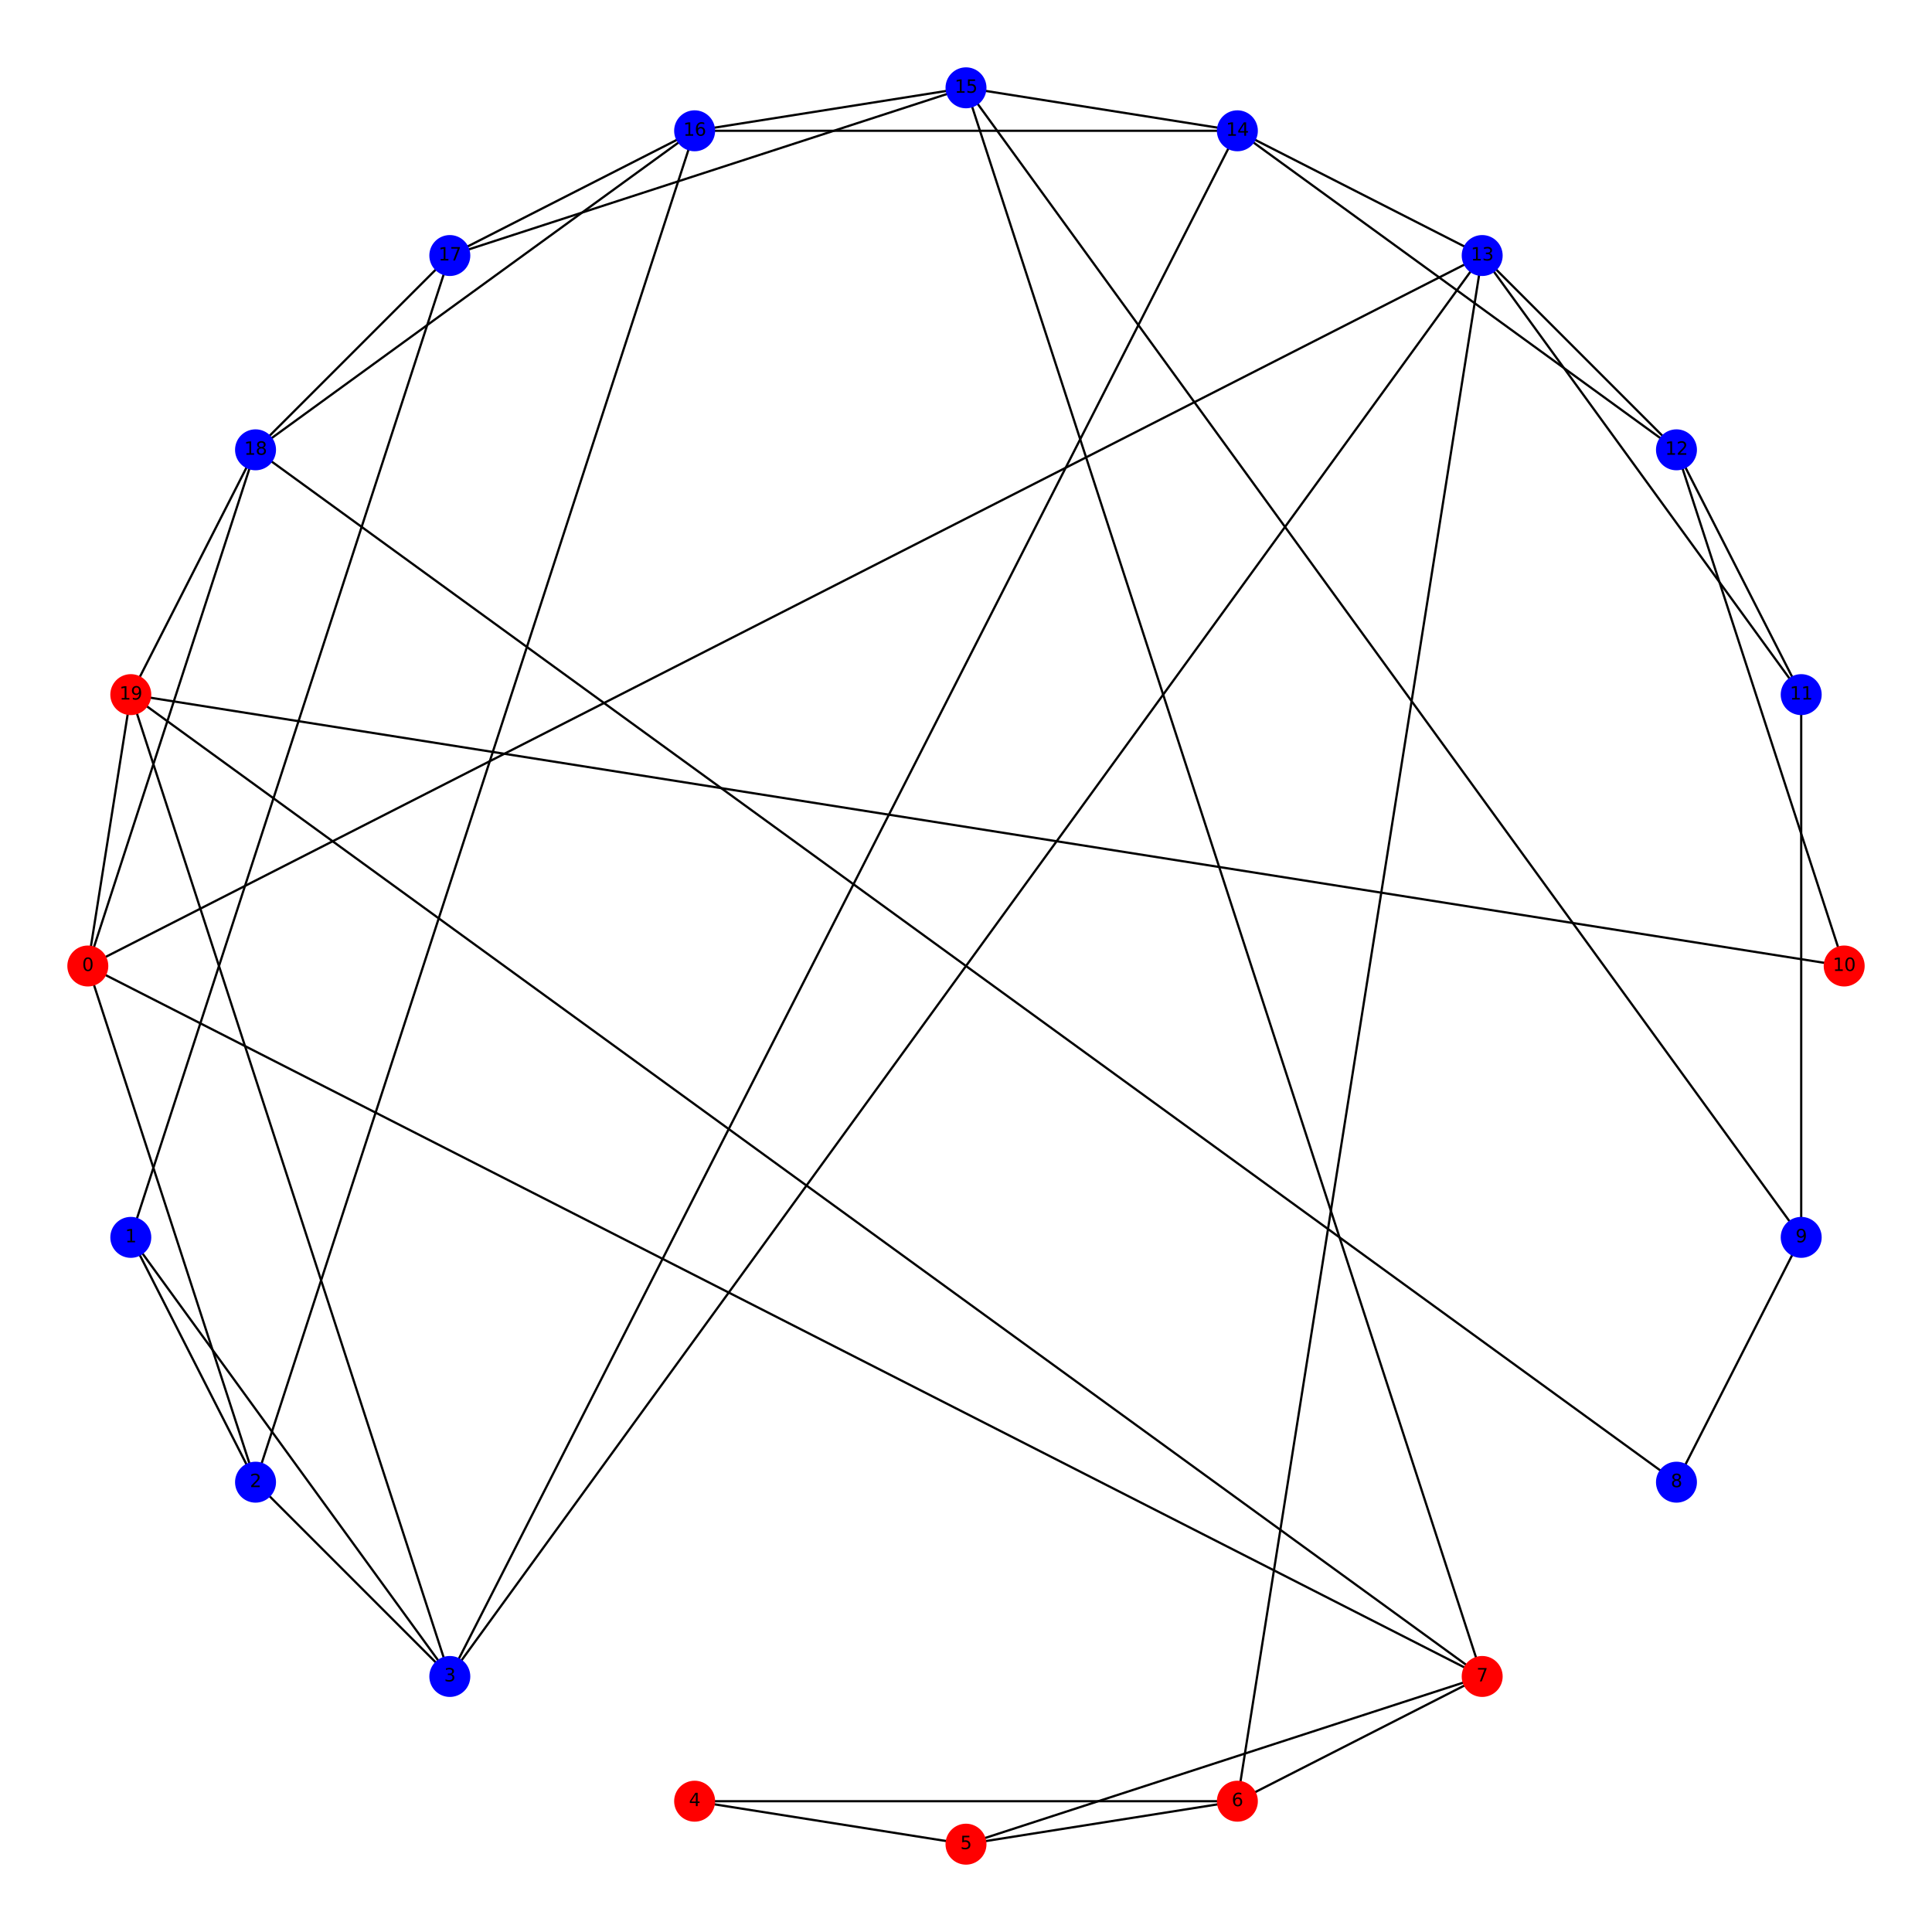 <svg xmlns="http://www.w3.org/2000/svg" xmlns:xlink="http://www.w3.org/1999/xlink" width="1152" height="1152" version="1.1" viewBox="0 0 864 864"><defs><style type="text/css">*{stroke-linecap:butt;stroke-linejoin:round}</style></defs><g id="figure_1"><g id="patch_1"><path d="M 0 864 L 864 864 L 864 0 L 0 0 z" style="fill:#fff"/></g><g id="axes_1"><g id="LineCollection_1"><path d="M 39.273 432 L 58.494 310.641" clip-path="url(#p46deb14fc8)" style="fill:none;stroke:#000"/><path d="M 39.273 432 L 114.277 662.839" clip-path="url(#p46deb14fc8)" style="fill:none;stroke:#000"/><path d="M 39.273 432 L 114.277 201.161" clip-path="url(#p46deb14fc8)" style="fill:none;stroke:#000"/><path d="M 39.273 432 L 662.839 749.723" clip-path="url(#p46deb14fc8)" style="fill:none;stroke:#000"/><path d="M 39.273 432 L 662.839 114.277" clip-path="url(#p46deb14fc8)" style="fill:none;stroke:#000"/><path d="M 58.494 553.359 L 114.277 662.839" clip-path="url(#p46deb14fc8)" style="fill:none;stroke:#000"/><path d="M 58.494 553.359 L 201.161 749.723" clip-path="url(#p46deb14fc8)" style="fill:none;stroke:#000"/><path d="M 58.494 553.359 L 201.161 114.277" clip-path="url(#p46deb14fc8)" style="fill:none;stroke:#000"/><path d="M 114.277 662.839 L 201.161 749.723" clip-path="url(#p46deb14fc8)" style="fill:none;stroke:#000"/><path d="M 114.277 662.839 L 310.64 58.494" clip-path="url(#p46deb14fc8)" style="fill:none;stroke:#000"/><path d="M 201.161 749.723 L 662.839 114.277" clip-path="url(#p46deb14fc8)" style="fill:none;stroke:#000"/><path d="M 201.161 749.723 L 553.359 58.494" clip-path="url(#p46deb14fc8)" style="fill:none;stroke:#000"/><path d="M 201.161 749.723 L 58.494 310.641" clip-path="url(#p46deb14fc8)" style="fill:none;stroke:#000"/><path d="M 310.641 805.506 L 432 824.727" clip-path="url(#p46deb14fc8)" style="fill:none;stroke:#000"/><path d="M 310.641 805.506 L 553.359 805.506" clip-path="url(#p46deb14fc8)" style="fill:none;stroke:#000"/><path d="M 432 824.727 L 553.359 805.506" clip-path="url(#p46deb14fc8)" style="fill:none;stroke:#000"/><path d="M 432 824.727 L 662.839 749.723" clip-path="url(#p46deb14fc8)" style="fill:none;stroke:#000"/><path d="M 553.359 805.506 L 662.839 749.723" clip-path="url(#p46deb14fc8)" style="fill:none;stroke:#000"/><path d="M 553.359 805.506 L 662.839 114.277" clip-path="url(#p46deb14fc8)" style="fill:none;stroke:#000"/><path d="M 662.839 749.723 L 58.494 310.641" clip-path="url(#p46deb14fc8)" style="fill:none;stroke:#000"/><path d="M 662.839 749.723 L 432 39.273" clip-path="url(#p46deb14fc8)" style="fill:none;stroke:#000"/><path d="M 749.723 662.839 L 805.506 553.359" clip-path="url(#p46deb14fc8)" style="fill:none;stroke:#000"/><path d="M 749.723 662.839 L 114.277 201.161" clip-path="url(#p46deb14fc8)" style="fill:none;stroke:#000"/><path d="M 805.506 553.359 L 805.506 310.641" clip-path="url(#p46deb14fc8)" style="fill:none;stroke:#000"/><path d="M 805.506 553.359 L 432 39.273" clip-path="url(#p46deb14fc8)" style="fill:none;stroke:#000"/><path d="M 824.727 432 L 749.723 201.161" clip-path="url(#p46deb14fc8)" style="fill:none;stroke:#000"/><path d="M 824.727 432 L 58.494 310.641" clip-path="url(#p46deb14fc8)" style="fill:none;stroke:#000"/><path d="M 805.506 310.641 L 749.723 201.161" clip-path="url(#p46deb14fc8)" style="fill:none;stroke:#000"/><path d="M 805.506 310.641 L 662.839 114.277" clip-path="url(#p46deb14fc8)" style="fill:none;stroke:#000"/><path d="M 749.723 201.161 L 662.839 114.277" clip-path="url(#p46deb14fc8)" style="fill:none;stroke:#000"/><path d="M 749.723 201.161 L 553.359 58.494" clip-path="url(#p46deb14fc8)" style="fill:none;stroke:#000"/><path d="M 662.839 114.277 L 553.359 58.494" clip-path="url(#p46deb14fc8)" style="fill:none;stroke:#000"/><path d="M 553.359 58.494 L 432 39.273" clip-path="url(#p46deb14fc8)" style="fill:none;stroke:#000"/><path d="M 553.359 58.494 L 310.64 58.494" clip-path="url(#p46deb14fc8)" style="fill:none;stroke:#000"/><path d="M 432 39.273 L 310.64 58.494" clip-path="url(#p46deb14fc8)" style="fill:none;stroke:#000"/><path d="M 432 39.273 L 201.161 114.277" clip-path="url(#p46deb14fc8)" style="fill:none;stroke:#000"/><path d="M 310.64 58.494 L 201.161 114.277" clip-path="url(#p46deb14fc8)" style="fill:none;stroke:#000"/><path d="M 310.64 58.494 L 114.277 201.161" clip-path="url(#p46deb14fc8)" style="fill:none;stroke:#000"/><path d="M 201.161 114.277 L 114.277 201.161" clip-path="url(#p46deb14fc8)" style="fill:none;stroke:#000"/><path d="M 114.277 201.161 L 58.494 310.641" clip-path="url(#p46deb14fc8)" style="fill:none;stroke:#000"/></g><g id="PathCollection_1"><defs><path id="C0_0_ecc2a972c8" d="M 0 8.66 C 2.297 8.66 4.5 7.748 6.124 6.124 C 7.748 4.5 8.66 2.297 8.66 -0 C 8.66 -2.297 7.748 -4.5 6.124 -6.124 C 4.5 -7.748 2.297 -8.66 0 -8.66 C -2.297 -8.66 -4.5 -7.748 -6.124 -6.124 C -7.748 -4.5 -8.66 -2.297 -8.66 0 C -8.66 2.297 -7.748 4.5 -6.124 6.124 C -4.5 7.748 -2.297 8.66 0 8.66 z"/></defs><g clip-path="url(#p46deb14fc8)"><use style="fill:red;stroke:red" x="39.273" y="432" xlink:href="#C0_0_ecc2a972c8"/></g><g clip-path="url(#p46deb14fc8)"><use style="fill:#00f;stroke:#00f" x="58.494" y="553.359" xlink:href="#C0_0_ecc2a972c8"/></g><g clip-path="url(#p46deb14fc8)"><use style="fill:#00f;stroke:#00f" x="114.277" y="662.839" xlink:href="#C0_0_ecc2a972c8"/></g><g clip-path="url(#p46deb14fc8)"><use style="fill:#00f;stroke:#00f" x="201.161" y="749.723" xlink:href="#C0_0_ecc2a972c8"/></g><g clip-path="url(#p46deb14fc8)"><use style="fill:red;stroke:red" x="310.641" y="805.506" xlink:href="#C0_0_ecc2a972c8"/></g><g clip-path="url(#p46deb14fc8)"><use style="fill:red;stroke:red" x="432" y="824.727" xlink:href="#C0_0_ecc2a972c8"/></g><g clip-path="url(#p46deb14fc8)"><use style="fill:red;stroke:red" x="553.359" y="805.506" xlink:href="#C0_0_ecc2a972c8"/></g><g clip-path="url(#p46deb14fc8)"><use style="fill:red;stroke:red" x="662.839" y="749.723" xlink:href="#C0_0_ecc2a972c8"/></g><g clip-path="url(#p46deb14fc8)"><use style="fill:#00f;stroke:#00f" x="749.723" y="662.839" xlink:href="#C0_0_ecc2a972c8"/></g><g clip-path="url(#p46deb14fc8)"><use style="fill:#00f;stroke:#00f" x="805.506" y="553.359" xlink:href="#C0_0_ecc2a972c8"/></g><g clip-path="url(#p46deb14fc8)"><use style="fill:red;stroke:red" x="824.727" y="432" xlink:href="#C0_0_ecc2a972c8"/></g><g clip-path="url(#p46deb14fc8)"><use style="fill:#00f;stroke:#00f" x="805.506" y="310.641" xlink:href="#C0_0_ecc2a972c8"/></g><g clip-path="url(#p46deb14fc8)"><use style="fill:#00f;stroke:#00f" x="749.723" y="201.161" xlink:href="#C0_0_ecc2a972c8"/></g><g clip-path="url(#p46deb14fc8)"><use style="fill:#00f;stroke:#00f" x="662.839" y="114.277" xlink:href="#C0_0_ecc2a972c8"/></g><g clip-path="url(#p46deb14fc8)"><use style="fill:#00f;stroke:#00f" x="553.359" y="58.494" xlink:href="#C0_0_ecc2a972c8"/></g><g clip-path="url(#p46deb14fc8)"><use style="fill:#00f;stroke:#00f" x="432" y="39.273" xlink:href="#C0_0_ecc2a972c8"/></g><g clip-path="url(#p46deb14fc8)"><use style="fill:#00f;stroke:#00f" x="310.64" y="58.494" xlink:href="#C0_0_ecc2a972c8"/></g><g clip-path="url(#p46deb14fc8)"><use style="fill:#00f;stroke:#00f" x="201.161" y="114.277" xlink:href="#C0_0_ecc2a972c8"/></g><g clip-path="url(#p46deb14fc8)"><use style="fill:#00f;stroke:#00f" x="114.277" y="201.161" xlink:href="#C0_0_ecc2a972c8"/></g><g clip-path="url(#p46deb14fc8)"><use style="fill:red;stroke:red" x="58.494" y="310.641" xlink:href="#C0_0_ecc2a972c8"/></g></g><g id="text_1"><g clip-path="url(#p46deb14fc8)"><g transform="translate(36.728 434.208)scale(0.08 -0.08)"><defs><path id="DejaVuSans-30" d="M 2034 4250 Q 1547 4250 1301 3770 Q 1056 3291 1056 2328 Q 1056 1369 1301 889 Q 1547 409 2034 409 Q 2525 409 2770 889 Q 3016 1369 3016 2328 Q 3016 3291 2770 3770 Q 2525 4250 2034 4250 z M 2034 4750 Q 2819 4750 3233 4129 Q 3647 3509 3647 2328 Q 3647 1150 3233 529 Q 2819 -91 2034 -91 Q 1250 -91 836 529 Q 422 1150 422 2328 Q 422 3509 836 4129 Q 1250 4750 2034 4750 z" transform="scale(0.016)"/></defs><use xlink:href="#DejaVuSans-30"/></g></g></g><g id="text_2"><g clip-path="url(#p46deb14fc8)"><g transform="translate(55.949 555.567)scale(0.08 -0.08)"><defs><path id="DejaVuSans-31" d="M 794 531 L 1825 531 L 1825 4091 L 703 3866 L 703 4441 L 1819 4666 L 2450 4666 L 2450 531 L 3481 531 L 3481 0 L 794 0 L 794 531 z" transform="scale(0.016)"/></defs><use xlink:href="#DejaVuSans-31"/></g></g></g><g id="text_3"><g clip-path="url(#p46deb14fc8)"><g transform="translate(111.732 665.047)scale(0.08 -0.08)"><defs><path id="DejaVuSans-32" d="M 1228 531 L 3431 531 L 3431 0 L 469 0 L 469 531 Q 828 903 1448 1529 Q 2069 2156 2228 2338 Q 2531 2678 2651 2914 Q 2772 3150 2772 3378 Q 2772 3750 2511 3984 Q 2250 4219 1831 4219 Q 1534 4219 1204 4116 Q 875 4013 500 3803 L 500 4441 Q 881 4594 1212 4672 Q 1544 4750 1819 4750 Q 2544 4750 2975 4387 Q 3406 4025 3406 3419 Q 3406 3131 3298 2873 Q 3191 2616 2906 2266 Q 2828 2175 2409 1742 Q 1991 1309 1228 531 z" transform="scale(0.016)"/></defs><use xlink:href="#DejaVuSans-32"/></g></g></g><g id="text_4"><g clip-path="url(#p46deb14fc8)"><g transform="translate(198.616 751.931)scale(0.08 -0.08)"><defs><path id="DejaVuSans-33" d="M 2597 2516 Q 3050 2419 3304 2112 Q 3559 1806 3559 1356 Q 3559 666 3084 287 Q 2609 -91 1734 -91 Q 1441 -91 1130 -33 Q 819 25 488 141 L 488 750 Q 750 597 1062 519 Q 1375 441 1716 441 Q 2309 441 2620 675 Q 2931 909 2931 1356 Q 2931 1769 2642 2001 Q 2353 2234 1838 2234 L 1294 2234 L 1294 2753 L 1863 2753 Q 2328 2753 2575 2939 Q 2822 3125 2822 3475 Q 2822 3834 2567 4026 Q 2313 4219 1838 4219 Q 1578 4219 1281 4162 Q 984 4106 628 3988 L 628 4550 Q 988 4650 1302 4700 Q 1616 4750 1894 4750 Q 2613 4750 3031 4423 Q 3450 4097 3450 3541 Q 3450 3153 3228 2886 Q 3006 2619 2597 2516 z" transform="scale(0.016)"/></defs><use xlink:href="#DejaVuSans-33"/></g></g></g><g id="text_5"><g clip-path="url(#p46deb14fc8)"><g transform="translate(308.096 807.713)scale(0.08 -0.08)"><defs><path id="DejaVuSans-34" d="M 2419 4116 L 825 1625 L 2419 1625 L 2419 4116 z M 2253 4666 L 3047 4666 L 3047 1625 L 3713 1625 L 3713 1100 L 3047 1100 L 3047 0 L 2419 0 L 2419 1100 L 313 1100 L 313 1709 L 2253 4666 z" transform="scale(0.016)"/></defs><use xlink:href="#DejaVuSans-34"/></g></g></g><g id="text_6"><g clip-path="url(#p46deb14fc8)"><g transform="translate(429.455 826.935)scale(0.08 -0.08)"><defs><path id="DejaVuSans-35" d="M 691 4666 L 3169 4666 L 3169 4134 L 1269 4134 L 1269 2991 Q 1406 3038 1543 3061 Q 1681 3084 1819 3084 Q 2600 3084 3056 2656 Q 3513 2228 3513 1497 Q 3513 744 3044 326 Q 2575 -91 1722 -91 Q 1428 -91 1123 -41 Q 819 9 494 109 L 494 744 Q 775 591 1075 516 Q 1375 441 1709 441 Q 2250 441 2565 725 Q 2881 1009 2881 1497 Q 2881 1984 2565 2268 Q 2250 2553 1709 2553 Q 1456 2553 1204 2497 Q 953 2441 691 2322 L 691 4666 z" transform="scale(0.016)"/></defs><use xlink:href="#DejaVuSans-35"/></g></g></g><g id="text_7"><g clip-path="url(#p46deb14fc8)"><g transform="translate(550.814 807.713)scale(0.08 -0.08)"><defs><path id="DejaVuSans-36" d="M 2113 2584 Q 1688 2584 1439 2293 Q 1191 2003 1191 1497 Q 1191 994 1439 701 Q 1688 409 2113 409 Q 2538 409 2786 701 Q 3034 994 3034 1497 Q 3034 2003 2786 2293 Q 2538 2584 2113 2584 z M 3366 4563 L 3366 3988 Q 3128 4100 2886 4159 Q 2644 4219 2406 4219 Q 1781 4219 1451 3797 Q 1122 3375 1075 2522 Q 1259 2794 1537 2939 Q 1816 3084 2150 3084 Q 2853 3084 3261 2657 Q 3669 2231 3669 1497 Q 3669 778 3244 343 Q 2819 -91 2113 -91 Q 1303 -91 875 529 Q 447 1150 447 2328 Q 447 3434 972 4092 Q 1497 4750 2381 4750 Q 2619 4750 2861 4703 Q 3103 4656 3366 4563 z" transform="scale(0.016)"/></defs><use xlink:href="#DejaVuSans-36"/></g></g></g><g id="text_8"><g clip-path="url(#p46deb14fc8)"><g transform="translate(660.294 751.93)scale(0.08 -0.08)"><defs><path id="DejaVuSans-37" d="M 525 4666 L 3525 4666 L 3525 4397 L 1831 0 L 1172 0 L 2766 4134 L 525 4134 L 525 4666 z" transform="scale(0.016)"/></defs><use xlink:href="#DejaVuSans-37"/></g></g></g><g id="text_9"><g clip-path="url(#p46deb14fc8)"><g transform="translate(747.178 665.047)scale(0.08 -0.08)"><defs><path id="DejaVuSans-38" d="M 2034 2216 Q 1584 2216 1326 1975 Q 1069 1734 1069 1313 Q 1069 891 1326 650 Q 1584 409 2034 409 Q 2484 409 2743 651 Q 3003 894 3003 1313 Q 3003 1734 2745 1975 Q 2488 2216 2034 2216 z M 1403 2484 Q 997 2584 770 2862 Q 544 3141 544 3541 Q 544 4100 942 4425 Q 1341 4750 2034 4750 Q 2731 4750 3128 4425 Q 3525 4100 3525 3541 Q 3525 3141 3298 2862 Q 3072 2584 2669 2484 Q 3125 2378 3379 2068 Q 3634 1759 3634 1313 Q 3634 634 3220 271 Q 2806 -91 2034 -91 Q 1263 -91 848 271 Q 434 634 434 1313 Q 434 1759 690 2068 Q 947 2378 1403 2484 z M 1172 3481 Q 1172 3119 1398 2916 Q 1625 2713 2034 2713 Q 2441 2713 2670 2916 Q 2900 3119 2900 3481 Q 2900 3844 2670 4047 Q 2441 4250 2034 4250 Q 1625 4250 1398 4047 Q 1172 3844 1172 3481 z" transform="scale(0.016)"/></defs><use xlink:href="#DejaVuSans-38"/></g></g></g><g id="text_10"><g clip-path="url(#p46deb14fc8)"><g transform="translate(802.961 555.567)scale(0.08 -0.08)"><defs><path id="DejaVuSans-39" d="M 703 97 L 703 672 Q 941 559 1184 500 Q 1428 441 1663 441 Q 2288 441 2617 861 Q 2947 1281 2994 2138 Q 2813 1869 2534 1725 Q 2256 1581 1919 1581 Q 1219 1581 811 2004 Q 403 2428 403 3163 Q 403 3881 828 4315 Q 1253 4750 1959 4750 Q 2769 4750 3195 4129 Q 3622 3509 3622 2328 Q 3622 1225 3098 567 Q 2575 -91 1691 -91 Q 1453 -91 1209 -44 Q 966 3 703 97 z M 1959 2075 Q 2384 2075 2632 2365 Q 2881 2656 2881 3163 Q 2881 3666 2632 3958 Q 2384 4250 1959 4250 Q 1534 4250 1286 3958 Q 1038 3666 1038 3163 Q 1038 2656 1286 2365 Q 1534 2075 1959 2075 z" transform="scale(0.016)"/></defs><use xlink:href="#DejaVuSans-39"/></g></g></g><g id="text_11"><g clip-path="url(#p46deb14fc8)"><g transform="translate(819.637 434.207)scale(0.08 -0.08)"><use xlink:href="#DejaVuSans-31"/><use x="63.623" xlink:href="#DejaVuSans-30"/></g></g></g><g id="text_12"><g clip-path="url(#p46deb14fc8)"><g transform="translate(800.416 312.848)scale(0.08 -0.08)"><use xlink:href="#DejaVuSans-31"/><use x="63.623" xlink:href="#DejaVuSans-31"/></g></g></g><g id="text_13"><g clip-path="url(#p46deb14fc8)"><g transform="translate(744.633 203.368)scale(0.08 -0.08)"><use xlink:href="#DejaVuSans-31"/><use x="63.623" xlink:href="#DejaVuSans-32"/></g></g></g><g id="text_14"><g clip-path="url(#p46deb14fc8)"><g transform="translate(657.749 116.484)scale(0.08 -0.08)"><use xlink:href="#DejaVuSans-31"/><use x="63.623" xlink:href="#DejaVuSans-33"/></g></g></g><g id="text_15"><g clip-path="url(#p46deb14fc8)"><g transform="translate(548.269 60.702)scale(0.08 -0.08)"><use xlink:href="#DejaVuSans-31"/><use x="63.623" xlink:href="#DejaVuSans-34"/></g></g></g><g id="text_16"><g clip-path="url(#p46deb14fc8)"><g transform="translate(426.91 41.48)scale(0.08 -0.08)"><use xlink:href="#DejaVuSans-31"/><use x="63.623" xlink:href="#DejaVuSans-35"/></g></g></g><g id="text_17"><g clip-path="url(#p46deb14fc8)"><g transform="translate(305.55 60.702)scale(0.08 -0.08)"><use xlink:href="#DejaVuSans-31"/><use x="63.623" xlink:href="#DejaVuSans-36"/></g></g></g><g id="text_18"><g clip-path="url(#p46deb14fc8)"><g transform="translate(196.071 116.484)scale(0.08 -0.08)"><use xlink:href="#DejaVuSans-31"/><use x="63.623" xlink:href="#DejaVuSans-37"/></g></g></g><g id="text_19"><g clip-path="url(#p46deb14fc8)"><g transform="translate(109.187 203.368)scale(0.08 -0.08)"><use xlink:href="#DejaVuSans-31"/><use x="63.623" xlink:href="#DejaVuSans-38"/></g></g></g><g id="text_20"><g clip-path="url(#p46deb14fc8)"><g transform="translate(53.404 312.848)scale(0.08 -0.08)"><use xlink:href="#DejaVuSans-31"/><use x="63.623" xlink:href="#DejaVuSans-39"/></g></g></g></g></g><defs><clipPath id="p46deb14fc8"><rect width="864" height="864" x="0" y="0"/></clipPath></defs></svg>